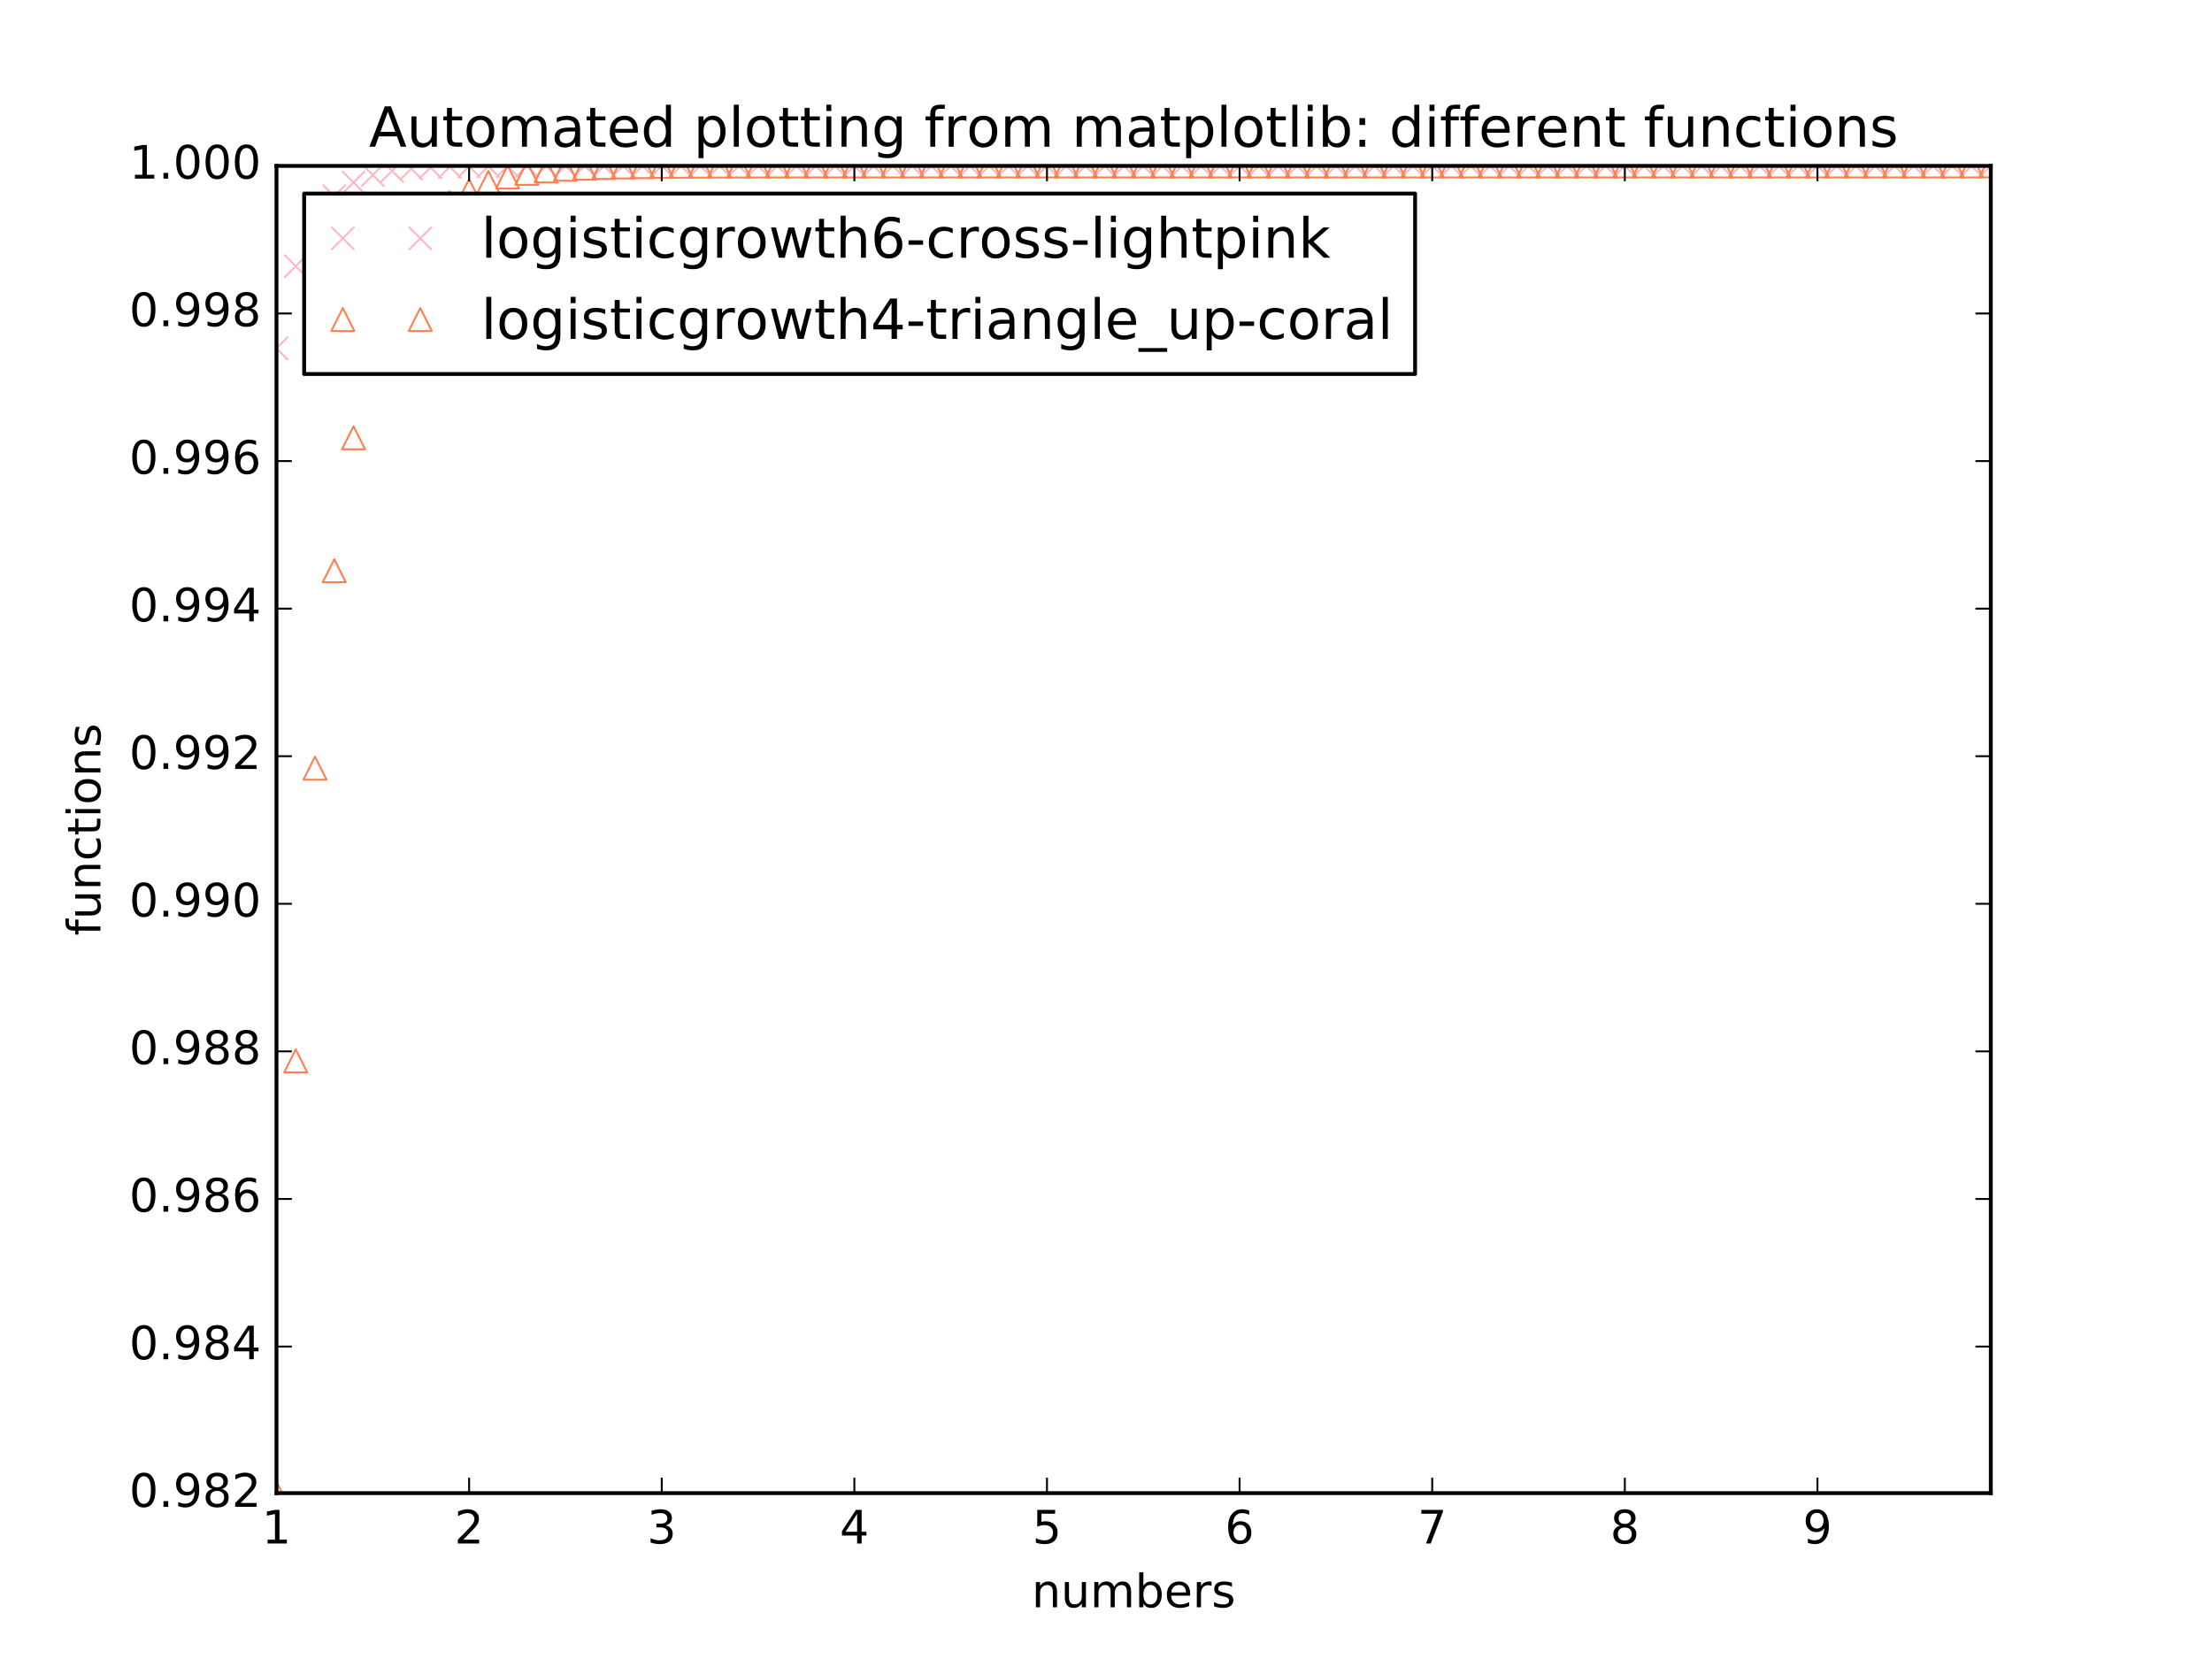 <?xml version="1.0" encoding="utf-8" standalone="no"?>
<!DOCTYPE svg PUBLIC "-//W3C//DTD SVG 1.1//EN"
  "http://www.w3.org/Graphics/SVG/1.1/DTD/svg11.dtd">
<!-- Created with matplotlib (http://matplotlib.org/) -->
<svg height="432pt" version="1.1" viewBox="0 0 576 432" width="576pt" xmlns="http://www.w3.org/2000/svg" xmlns:xlink="http://www.w3.org/1999/xlink">
 <defs>
  <style type="text/css">
*{stroke-linecap:butt;stroke-linejoin:round;stroke-miterlimit:100000;}
  </style>
 </defs>
 <g id="figure_1">
  <g id="patch_1">
   <path d="M 0 432 
L 576 432 
L 576 0 
L 0 0 
z
" style="fill:#ffffff;"/>
  </g>
  <g id="axes_1">
   <g id="patch_2">
    <path d="M 72 388.8 
L 518.4 388.8 
L 518.4 43.2 
L 72 43.2 
z
" style="fill:#ffffff;"/>
   </g>
   <g id="line2d_1">
    <defs>
     <path d="M -3 3 
L 3 -3 
M -3 -3 
L 3 3 
" id="m2d9441d5a0" style="stroke:#ffb6c1;stroke-width:0.5;"/>
    </defs>
    <g clip-path="url(#pa7c3e9e8e8)">
     <use style="fill:none;stroke:#ffb6c1;stroke-width:0.5;" x="72.0" xlink:href="#m2d9441d5a0" y="90.711"/>
     <use style="fill:none;stroke:#ffb6c1;stroke-width:0.5;" x="77.016" xlink:href="#m2d9441d5a0" y="69.304"/>
     <use style="fill:none;stroke:#ffb6c1;stroke-width:0.5;" x="82.031" xlink:href="#m2d9441d5a0" y="57.535"/>
     <use style="fill:none;stroke:#ffb6c1;stroke-width:0.5;" x="87.047" xlink:href="#m2d9441d5a0" y="51.07"/>
     <use style="fill:none;stroke:#ffb6c1;stroke-width:0.5;" x="92.063" xlink:href="#m2d9441d5a0" y="47.52"/>
     <use style="fill:none;stroke:#ffb6c1;stroke-width:0.5;" x="97.079" xlink:href="#m2d9441d5a0" y="45.571"/>
     <use style="fill:none;stroke:#ffb6c1;stroke-width:0.5;" x="102.094" xlink:href="#m2d9441d5a0" y="44.501"/>
     <use style="fill:none;stroke:#ffb6c1;stroke-width:0.5;" x="107.11" xlink:href="#m2d9441d5a0" y="43.914"/>
     <use style="fill:none;stroke:#ffb6c1;stroke-width:0.5;" x="112.126" xlink:href="#m2d9441d5a0" y="43.592"/>
     <use style="fill:none;stroke:#ffb6c1;stroke-width:0.5;" x="117.142" xlink:href="#m2d9441d5a0" y="43.415"/>
     <use style="fill:none;stroke:#ffb6c1;stroke-width:0.5;" x="122.157" xlink:href="#m2d9441d5a0" y="43.318"/>
     <use style="fill:none;stroke:#ffb6c1;stroke-width:0.5;" x="127.173" xlink:href="#m2d9441d5a0" y="43.265"/>
     <use style="fill:none;stroke:#ffb6c1;stroke-width:0.5;" x="132.189" xlink:href="#m2d9441d5a0" y="43.236"/>
     <use style="fill:none;stroke:#ffb6c1;stroke-width:0.5;" x="137.204" xlink:href="#m2d9441d5a0" y="43.22"/>
     <use style="fill:none;stroke:#ffb6c1;stroke-width:0.5;" x="142.22" xlink:href="#m2d9441d5a0" y="43.211"/>
     <use style="fill:none;stroke:#ffb6c1;stroke-width:0.5;" x="147.236" xlink:href="#m2d9441d5a0" y="43.206"/>
     <use style="fill:none;stroke:#ffb6c1;stroke-width:0.5;" x="152.252" xlink:href="#m2d9441d5a0" y="43.203"/>
     <use style="fill:none;stroke:#ffb6c1;stroke-width:0.5;" x="157.267" xlink:href="#m2d9441d5a0" y="43.202"/>
     <use style="fill:none;stroke:#ffb6c1;stroke-width:0.5;" x="162.283" xlink:href="#m2d9441d5a0" y="43.201"/>
     <use style="fill:none;stroke:#ffb6c1;stroke-width:0.5;" x="167.299" xlink:href="#m2d9441d5a0" y="43.201"/>
     <use style="fill:none;stroke:#ffb6c1;stroke-width:0.5;" x="172.315" xlink:href="#m2d9441d5a0" y="43.2"/>
     <use style="fill:none;stroke:#ffb6c1;stroke-width:0.5;" x="177.33" xlink:href="#m2d9441d5a0" y="43.2"/>
     <use style="fill:none;stroke:#ffb6c1;stroke-width:0.5;" x="182.346" xlink:href="#m2d9441d5a0" y="43.2"/>
     <use style="fill:none;stroke:#ffb6c1;stroke-width:0.5;" x="187.362" xlink:href="#m2d9441d5a0" y="43.2"/>
     <use style="fill:none;stroke:#ffb6c1;stroke-width:0.5;" x="192.378" xlink:href="#m2d9441d5a0" y="43.2"/>
     <use style="fill:none;stroke:#ffb6c1;stroke-width:0.5;" x="197.393" xlink:href="#m2d9441d5a0" y="43.2"/>
     <use style="fill:none;stroke:#ffb6c1;stroke-width:0.5;" x="202.409" xlink:href="#m2d9441d5a0" y="43.2"/>
     <use style="fill:none;stroke:#ffb6c1;stroke-width:0.5;" x="207.425" xlink:href="#m2d9441d5a0" y="43.2"/>
     <use style="fill:none;stroke:#ffb6c1;stroke-width:0.5;" x="212.44" xlink:href="#m2d9441d5a0" y="43.2"/>
     <use style="fill:none;stroke:#ffb6c1;stroke-width:0.5;" x="217.456" xlink:href="#m2d9441d5a0" y="43.2"/>
     <use style="fill:none;stroke:#ffb6c1;stroke-width:0.5;" x="222.472" xlink:href="#m2d9441d5a0" y="43.2"/>
     <use style="fill:none;stroke:#ffb6c1;stroke-width:0.5;" x="227.488" xlink:href="#m2d9441d5a0" y="43.2"/>
     <use style="fill:none;stroke:#ffb6c1;stroke-width:0.5;" x="232.503" xlink:href="#m2d9441d5a0" y="43.2"/>
     <use style="fill:none;stroke:#ffb6c1;stroke-width:0.5;" x="237.519" xlink:href="#m2d9441d5a0" y="43.2"/>
     <use style="fill:none;stroke:#ffb6c1;stroke-width:0.5;" x="242.535" xlink:href="#m2d9441d5a0" y="43.2"/>
     <use style="fill:none;stroke:#ffb6c1;stroke-width:0.5;" x="247.551" xlink:href="#m2d9441d5a0" y="43.2"/>
     <use style="fill:none;stroke:#ffb6c1;stroke-width:0.5;" x="252.566" xlink:href="#m2d9441d5a0" y="43.2"/>
     <use style="fill:none;stroke:#ffb6c1;stroke-width:0.5;" x="257.582" xlink:href="#m2d9441d5a0" y="43.2"/>
     <use style="fill:none;stroke:#ffb6c1;stroke-width:0.5;" x="262.598" xlink:href="#m2d9441d5a0" y="43.2"/>
     <use style="fill:none;stroke:#ffb6c1;stroke-width:0.5;" x="267.613" xlink:href="#m2d9441d5a0" y="43.2"/>
     <use style="fill:none;stroke:#ffb6c1;stroke-width:0.5;" x="272.629" xlink:href="#m2d9441d5a0" y="43.2"/>
     <use style="fill:none;stroke:#ffb6c1;stroke-width:0.5;" x="277.645" xlink:href="#m2d9441d5a0" y="43.2"/>
     <use style="fill:none;stroke:#ffb6c1;stroke-width:0.5;" x="282.661" xlink:href="#m2d9441d5a0" y="43.2"/>
     <use style="fill:none;stroke:#ffb6c1;stroke-width:0.5;" x="287.676" xlink:href="#m2d9441d5a0" y="43.2"/>
     <use style="fill:none;stroke:#ffb6c1;stroke-width:0.5;" x="292.692" xlink:href="#m2d9441d5a0" y="43.2"/>
     <use style="fill:none;stroke:#ffb6c1;stroke-width:0.5;" x="297.708" xlink:href="#m2d9441d5a0" y="43.2"/>
     <use style="fill:none;stroke:#ffb6c1;stroke-width:0.5;" x="302.724" xlink:href="#m2d9441d5a0" y="43.2"/>
     <use style="fill:none;stroke:#ffb6c1;stroke-width:0.5;" x="307.739" xlink:href="#m2d9441d5a0" y="43.2"/>
     <use style="fill:none;stroke:#ffb6c1;stroke-width:0.5;" x="312.755" xlink:href="#m2d9441d5a0" y="43.2"/>
     <use style="fill:none;stroke:#ffb6c1;stroke-width:0.5;" x="317.771" xlink:href="#m2d9441d5a0" y="43.2"/>
     <use style="fill:none;stroke:#ffb6c1;stroke-width:0.5;" x="322.787" xlink:href="#m2d9441d5a0" y="43.2"/>
     <use style="fill:none;stroke:#ffb6c1;stroke-width:0.5;" x="327.802" xlink:href="#m2d9441d5a0" y="43.2"/>
     <use style="fill:none;stroke:#ffb6c1;stroke-width:0.5;" x="332.818" xlink:href="#m2d9441d5a0" y="43.2"/>
     <use style="fill:none;stroke:#ffb6c1;stroke-width:0.5;" x="337.834" xlink:href="#m2d9441d5a0" y="43.2"/>
     <use style="fill:none;stroke:#ffb6c1;stroke-width:0.5;" x="342.849" xlink:href="#m2d9441d5a0" y="43.2"/>
     <use style="fill:none;stroke:#ffb6c1;stroke-width:0.5;" x="347.865" xlink:href="#m2d9441d5a0" y="43.2"/>
     <use style="fill:none;stroke:#ffb6c1;stroke-width:0.5;" x="352.881" xlink:href="#m2d9441d5a0" y="43.2"/>
     <use style="fill:none;stroke:#ffb6c1;stroke-width:0.5;" x="357.897" xlink:href="#m2d9441d5a0" y="43.2"/>
     <use style="fill:none;stroke:#ffb6c1;stroke-width:0.5;" x="362.912" xlink:href="#m2d9441d5a0" y="43.2"/>
     <use style="fill:none;stroke:#ffb6c1;stroke-width:0.5;" x="367.928" xlink:href="#m2d9441d5a0" y="43.2"/>
     <use style="fill:none;stroke:#ffb6c1;stroke-width:0.5;" x="372.944" xlink:href="#m2d9441d5a0" y="43.2"/>
     <use style="fill:none;stroke:#ffb6c1;stroke-width:0.5;" x="377.96" xlink:href="#m2d9441d5a0" y="43.2"/>
     <use style="fill:none;stroke:#ffb6c1;stroke-width:0.5;" x="382.975" xlink:href="#m2d9441d5a0" y="43.2"/>
     <use style="fill:none;stroke:#ffb6c1;stroke-width:0.5;" x="387.991" xlink:href="#m2d9441d5a0" y="43.2"/>
     <use style="fill:none;stroke:#ffb6c1;stroke-width:0.5;" x="393.007" xlink:href="#m2d9441d5a0" y="43.2"/>
     <use style="fill:none;stroke:#ffb6c1;stroke-width:0.5;" x="398.022" xlink:href="#m2d9441d5a0" y="43.2"/>
     <use style="fill:none;stroke:#ffb6c1;stroke-width:0.5;" x="403.038" xlink:href="#m2d9441d5a0" y="43.2"/>
     <use style="fill:none;stroke:#ffb6c1;stroke-width:0.5;" x="408.054" xlink:href="#m2d9441d5a0" y="43.2"/>
     <use style="fill:none;stroke:#ffb6c1;stroke-width:0.5;" x="413.07" xlink:href="#m2d9441d5a0" y="43.2"/>
     <use style="fill:none;stroke:#ffb6c1;stroke-width:0.5;" x="418.085" xlink:href="#m2d9441d5a0" y="43.2"/>
     <use style="fill:none;stroke:#ffb6c1;stroke-width:0.5;" x="423.101" xlink:href="#m2d9441d5a0" y="43.2"/>
     <use style="fill:none;stroke:#ffb6c1;stroke-width:0.5;" x="428.117" xlink:href="#m2d9441d5a0" y="43.2"/>
     <use style="fill:none;stroke:#ffb6c1;stroke-width:0.5;" x="433.133" xlink:href="#m2d9441d5a0" y="43.2"/>
     <use style="fill:none;stroke:#ffb6c1;stroke-width:0.5;" x="438.148" xlink:href="#m2d9441d5a0" y="43.2"/>
     <use style="fill:none;stroke:#ffb6c1;stroke-width:0.5;" x="443.164" xlink:href="#m2d9441d5a0" y="43.2"/>
     <use style="fill:none;stroke:#ffb6c1;stroke-width:0.5;" x="448.18" xlink:href="#m2d9441d5a0" y="43.2"/>
     <use style="fill:none;stroke:#ffb6c1;stroke-width:0.5;" x="453.196" xlink:href="#m2d9441d5a0" y="43.2"/>
     <use style="fill:none;stroke:#ffb6c1;stroke-width:0.5;" x="458.211" xlink:href="#m2d9441d5a0" y="43.2"/>
     <use style="fill:none;stroke:#ffb6c1;stroke-width:0.5;" x="463.227" xlink:href="#m2d9441d5a0" y="43.2"/>
     <use style="fill:none;stroke:#ffb6c1;stroke-width:0.5;" x="468.243" xlink:href="#m2d9441d5a0" y="43.2"/>
     <use style="fill:none;stroke:#ffb6c1;stroke-width:0.5;" x="473.258" xlink:href="#m2d9441d5a0" y="43.2"/>
     <use style="fill:none;stroke:#ffb6c1;stroke-width:0.5;" x="478.274" xlink:href="#m2d9441d5a0" y="43.2"/>
     <use style="fill:none;stroke:#ffb6c1;stroke-width:0.5;" x="483.29" xlink:href="#m2d9441d5a0" y="43.2"/>
     <use style="fill:none;stroke:#ffb6c1;stroke-width:0.5;" x="488.306" xlink:href="#m2d9441d5a0" y="43.2"/>
     <use style="fill:none;stroke:#ffb6c1;stroke-width:0.5;" x="493.321" xlink:href="#m2d9441d5a0" y="43.2"/>
     <use style="fill:none;stroke:#ffb6c1;stroke-width:0.5;" x="498.337" xlink:href="#m2d9441d5a0" y="43.2"/>
     <use style="fill:none;stroke:#ffb6c1;stroke-width:0.5;" x="503.353" xlink:href="#m2d9441d5a0" y="43.2"/>
     <use style="fill:none;stroke:#ffb6c1;stroke-width:0.5;" x="508.369" xlink:href="#m2d9441d5a0" y="43.2"/>
     <use style="fill:none;stroke:#ffb6c1;stroke-width:0.5;" x="513.384" xlink:href="#m2d9441d5a0" y="43.2"/>
     <use style="fill:none;stroke:#ffb6c1;stroke-width:0.5;" x="518.4" xlink:href="#m2d9441d5a0" y="43.2"/>
    </g>
   </g>
   <g id="line2d_2">
    <defs>
     <path d="M 0 -3 
L -3 3 
L 3 3 
z
" id="m11a0c206e9" style="stroke:#ff7f50;stroke-linejoin:miter;stroke-width:0.5;"/>
    </defs>
    <g clip-path="url(#pa7c3e9e8e8)">
     <use style="fill:none;stroke:#ff7f50;stroke-linejoin:miter;stroke-width:0.5;" x="72.0" xlink:href="#m11a0c206e9" y="388.8"/>
     <use style="fill:none;stroke:#ff7f50;stroke-linejoin:miter;stroke-width:0.5;" x="77.016" xlink:href="#m11a0c206e9" y="276.244"/>
     <use style="fill:none;stroke:#ff7f50;stroke-linejoin:miter;stroke-width:0.5;" x="82.031" xlink:href="#m11a0c206e9" y="200.042"/>
     <use style="fill:none;stroke:#ff7f50;stroke-linejoin:miter;stroke-width:0.5;" x="87.047" xlink:href="#m11a0c206e9" y="148.618"/>
     <use style="fill:none;stroke:#ff7f50;stroke-linejoin:miter;stroke-width:0.5;" x="92.063" xlink:href="#m11a0c206e9" y="113.992"/>
     <use style="fill:none;stroke:#ff7f50;stroke-linejoin:miter;stroke-width:0.5;" x="97.079" xlink:href="#m11a0c206e9" y="90.711"/>
     <use style="fill:none;stroke:#ff7f50;stroke-linejoin:miter;stroke-width:0.5;" x="102.094" xlink:href="#m11a0c206e9" y="75.073"/>
     <use style="fill:none;stroke:#ff7f50;stroke-linejoin:miter;stroke-width:0.5;" x="107.11" xlink:href="#m11a0c206e9" y="64.577"/>
     <use style="fill:none;stroke:#ff7f50;stroke-linejoin:miter;stroke-width:0.5;" x="112.126" xlink:href="#m11a0c206e9" y="57.535"/>
     <use style="fill:none;stroke:#ff7f50;stroke-linejoin:miter;stroke-width:0.5;" x="117.142" xlink:href="#m11a0c206e9" y="52.811"/>
     <use style="fill:none;stroke:#ff7f50;stroke-linejoin:miter;stroke-width:0.5;" x="122.157" xlink:href="#m11a0c206e9" y="49.644"/>
     <use style="fill:none;stroke:#ff7f50;stroke-linejoin:miter;stroke-width:0.5;" x="127.173" xlink:href="#m11a0c206e9" y="47.52"/>
     <use style="fill:none;stroke:#ff7f50;stroke-linejoin:miter;stroke-width:0.5;" x="132.189" xlink:href="#m11a0c206e9" y="46.096"/>
     <use style="fill:none;stroke:#ff7f50;stroke-linejoin:miter;stroke-width:0.5;" x="137.204" xlink:href="#m11a0c206e9" y="45.141"/>
     <use style="fill:none;stroke:#ff7f50;stroke-linejoin:miter;stroke-width:0.5;" x="142.22" xlink:href="#m11a0c206e9" y="44.501"/>
     <use style="fill:none;stroke:#ff7f50;stroke-linejoin:miter;stroke-width:0.5;" x="147.236" xlink:href="#m11a0c206e9" y="44.072"/>
     <use style="fill:none;stroke:#ff7f50;stroke-linejoin:miter;stroke-width:0.5;" x="152.252" xlink:href="#m11a0c206e9" y="43.785"/>
     <use style="fill:none;stroke:#ff7f50;stroke-linejoin:miter;stroke-width:0.5;" x="157.267" xlink:href="#m11a0c206e9" y="43.592"/>
     <use style="fill:none;stroke:#ff7f50;stroke-linejoin:miter;stroke-width:0.5;" x="162.283" xlink:href="#m11a0c206e9" y="43.463"/>
     <use style="fill:none;stroke:#ff7f50;stroke-linejoin:miter;stroke-width:0.5;" x="167.299" xlink:href="#m11a0c206e9" y="43.376"/>
     <use style="fill:none;stroke:#ff7f50;stroke-linejoin:miter;stroke-width:0.5;" x="172.315" xlink:href="#m11a0c206e9" y="43.318"/>
     <use style="fill:none;stroke:#ff7f50;stroke-linejoin:miter;stroke-width:0.5;" x="177.33" xlink:href="#m11a0c206e9" y="43.279"/>
     <use style="fill:none;stroke:#ff7f50;stroke-linejoin:miter;stroke-width:0.5;" x="182.346" xlink:href="#m11a0c206e9" y="43.253"/>
     <use style="fill:none;stroke:#ff7f50;stroke-linejoin:miter;stroke-width:0.5;" x="187.362" xlink:href="#m11a0c206e9" y="43.236"/>
     <use style="fill:none;stroke:#ff7f50;stroke-linejoin:miter;stroke-width:0.5;" x="192.378" xlink:href="#m11a0c206e9" y="43.224"/>
     <use style="fill:none;stroke:#ff7f50;stroke-linejoin:miter;stroke-width:0.5;" x="197.393" xlink:href="#m11a0c206e9" y="43.216"/>
     <use style="fill:none;stroke:#ff7f50;stroke-linejoin:miter;stroke-width:0.5;" x="202.409" xlink:href="#m11a0c206e9" y="43.211"/>
     <use style="fill:none;stroke:#ff7f50;stroke-linejoin:miter;stroke-width:0.5;" x="207.425" xlink:href="#m11a0c206e9" y="43.207"/>
     <use style="fill:none;stroke:#ff7f50;stroke-linejoin:miter;stroke-width:0.5;" x="212.44" xlink:href="#m11a0c206e9" y="43.205"/>
     <use style="fill:none;stroke:#ff7f50;stroke-linejoin:miter;stroke-width:0.5;" x="217.456" xlink:href="#m11a0c206e9" y="43.203"/>
     <use style="fill:none;stroke:#ff7f50;stroke-linejoin:miter;stroke-width:0.5;" x="222.472" xlink:href="#m11a0c206e9" y="43.202"/>
     <use style="fill:none;stroke:#ff7f50;stroke-linejoin:miter;stroke-width:0.5;" x="227.488" xlink:href="#m11a0c206e9" y="43.201"/>
     <use style="fill:none;stroke:#ff7f50;stroke-linejoin:miter;stroke-width:0.5;" x="232.503" xlink:href="#m11a0c206e9" y="43.201"/>
     <use style="fill:none;stroke:#ff7f50;stroke-linejoin:miter;stroke-width:0.5;" x="237.519" xlink:href="#m11a0c206e9" y="43.201"/>
     <use style="fill:none;stroke:#ff7f50;stroke-linejoin:miter;stroke-width:0.5;" x="242.535" xlink:href="#m11a0c206e9" y="43.2"/>
     <use style="fill:none;stroke:#ff7f50;stroke-linejoin:miter;stroke-width:0.5;" x="247.551" xlink:href="#m11a0c206e9" y="43.2"/>
     <use style="fill:none;stroke:#ff7f50;stroke-linejoin:miter;stroke-width:0.5;" x="252.566" xlink:href="#m11a0c206e9" y="43.2"/>
     <use style="fill:none;stroke:#ff7f50;stroke-linejoin:miter;stroke-width:0.5;" x="257.582" xlink:href="#m11a0c206e9" y="43.2"/>
     <use style="fill:none;stroke:#ff7f50;stroke-linejoin:miter;stroke-width:0.5;" x="262.598" xlink:href="#m11a0c206e9" y="43.2"/>
     <use style="fill:none;stroke:#ff7f50;stroke-linejoin:miter;stroke-width:0.5;" x="267.613" xlink:href="#m11a0c206e9" y="43.2"/>
     <use style="fill:none;stroke:#ff7f50;stroke-linejoin:miter;stroke-width:0.5;" x="272.629" xlink:href="#m11a0c206e9" y="43.2"/>
     <use style="fill:none;stroke:#ff7f50;stroke-linejoin:miter;stroke-width:0.5;" x="277.645" xlink:href="#m11a0c206e9" y="43.2"/>
     <use style="fill:none;stroke:#ff7f50;stroke-linejoin:miter;stroke-width:0.5;" x="282.661" xlink:href="#m11a0c206e9" y="43.2"/>
     <use style="fill:none;stroke:#ff7f50;stroke-linejoin:miter;stroke-width:0.5;" x="287.676" xlink:href="#m11a0c206e9" y="43.2"/>
     <use style="fill:none;stroke:#ff7f50;stroke-linejoin:miter;stroke-width:0.5;" x="292.692" xlink:href="#m11a0c206e9" y="43.2"/>
     <use style="fill:none;stroke:#ff7f50;stroke-linejoin:miter;stroke-width:0.5;" x="297.708" xlink:href="#m11a0c206e9" y="43.2"/>
     <use style="fill:none;stroke:#ff7f50;stroke-linejoin:miter;stroke-width:0.5;" x="302.724" xlink:href="#m11a0c206e9" y="43.2"/>
     <use style="fill:none;stroke:#ff7f50;stroke-linejoin:miter;stroke-width:0.5;" x="307.739" xlink:href="#m11a0c206e9" y="43.2"/>
     <use style="fill:none;stroke:#ff7f50;stroke-linejoin:miter;stroke-width:0.5;" x="312.755" xlink:href="#m11a0c206e9" y="43.2"/>
     <use style="fill:none;stroke:#ff7f50;stroke-linejoin:miter;stroke-width:0.5;" x="317.771" xlink:href="#m11a0c206e9" y="43.2"/>
     <use style="fill:none;stroke:#ff7f50;stroke-linejoin:miter;stroke-width:0.5;" x="322.787" xlink:href="#m11a0c206e9" y="43.2"/>
     <use style="fill:none;stroke:#ff7f50;stroke-linejoin:miter;stroke-width:0.5;" x="327.802" xlink:href="#m11a0c206e9" y="43.2"/>
     <use style="fill:none;stroke:#ff7f50;stroke-linejoin:miter;stroke-width:0.5;" x="332.818" xlink:href="#m11a0c206e9" y="43.2"/>
     <use style="fill:none;stroke:#ff7f50;stroke-linejoin:miter;stroke-width:0.5;" x="337.834" xlink:href="#m11a0c206e9" y="43.2"/>
     <use style="fill:none;stroke:#ff7f50;stroke-linejoin:miter;stroke-width:0.5;" x="342.849" xlink:href="#m11a0c206e9" y="43.2"/>
     <use style="fill:none;stroke:#ff7f50;stroke-linejoin:miter;stroke-width:0.5;" x="347.865" xlink:href="#m11a0c206e9" y="43.2"/>
     <use style="fill:none;stroke:#ff7f50;stroke-linejoin:miter;stroke-width:0.5;" x="352.881" xlink:href="#m11a0c206e9" y="43.2"/>
     <use style="fill:none;stroke:#ff7f50;stroke-linejoin:miter;stroke-width:0.5;" x="357.897" xlink:href="#m11a0c206e9" y="43.2"/>
     <use style="fill:none;stroke:#ff7f50;stroke-linejoin:miter;stroke-width:0.5;" x="362.912" xlink:href="#m11a0c206e9" y="43.2"/>
     <use style="fill:none;stroke:#ff7f50;stroke-linejoin:miter;stroke-width:0.5;" x="367.928" xlink:href="#m11a0c206e9" y="43.2"/>
     <use style="fill:none;stroke:#ff7f50;stroke-linejoin:miter;stroke-width:0.5;" x="372.944" xlink:href="#m11a0c206e9" y="43.2"/>
     <use style="fill:none;stroke:#ff7f50;stroke-linejoin:miter;stroke-width:0.5;" x="377.96" xlink:href="#m11a0c206e9" y="43.2"/>
     <use style="fill:none;stroke:#ff7f50;stroke-linejoin:miter;stroke-width:0.5;" x="382.975" xlink:href="#m11a0c206e9" y="43.2"/>
     <use style="fill:none;stroke:#ff7f50;stroke-linejoin:miter;stroke-width:0.5;" x="387.991" xlink:href="#m11a0c206e9" y="43.2"/>
     <use style="fill:none;stroke:#ff7f50;stroke-linejoin:miter;stroke-width:0.5;" x="393.007" xlink:href="#m11a0c206e9" y="43.2"/>
     <use style="fill:none;stroke:#ff7f50;stroke-linejoin:miter;stroke-width:0.5;" x="398.022" xlink:href="#m11a0c206e9" y="43.2"/>
     <use style="fill:none;stroke:#ff7f50;stroke-linejoin:miter;stroke-width:0.5;" x="403.038" xlink:href="#m11a0c206e9" y="43.2"/>
     <use style="fill:none;stroke:#ff7f50;stroke-linejoin:miter;stroke-width:0.5;" x="408.054" xlink:href="#m11a0c206e9" y="43.2"/>
     <use style="fill:none;stroke:#ff7f50;stroke-linejoin:miter;stroke-width:0.5;" x="413.07" xlink:href="#m11a0c206e9" y="43.2"/>
     <use style="fill:none;stroke:#ff7f50;stroke-linejoin:miter;stroke-width:0.5;" x="418.085" xlink:href="#m11a0c206e9" y="43.2"/>
     <use style="fill:none;stroke:#ff7f50;stroke-linejoin:miter;stroke-width:0.5;" x="423.101" xlink:href="#m11a0c206e9" y="43.2"/>
     <use style="fill:none;stroke:#ff7f50;stroke-linejoin:miter;stroke-width:0.5;" x="428.117" xlink:href="#m11a0c206e9" y="43.2"/>
     <use style="fill:none;stroke:#ff7f50;stroke-linejoin:miter;stroke-width:0.5;" x="433.133" xlink:href="#m11a0c206e9" y="43.2"/>
     <use style="fill:none;stroke:#ff7f50;stroke-linejoin:miter;stroke-width:0.5;" x="438.148" xlink:href="#m11a0c206e9" y="43.2"/>
     <use style="fill:none;stroke:#ff7f50;stroke-linejoin:miter;stroke-width:0.5;" x="443.164" xlink:href="#m11a0c206e9" y="43.2"/>
     <use style="fill:none;stroke:#ff7f50;stroke-linejoin:miter;stroke-width:0.5;" x="448.18" xlink:href="#m11a0c206e9" y="43.2"/>
     <use style="fill:none;stroke:#ff7f50;stroke-linejoin:miter;stroke-width:0.5;" x="453.196" xlink:href="#m11a0c206e9" y="43.2"/>
     <use style="fill:none;stroke:#ff7f50;stroke-linejoin:miter;stroke-width:0.5;" x="458.211" xlink:href="#m11a0c206e9" y="43.2"/>
     <use style="fill:none;stroke:#ff7f50;stroke-linejoin:miter;stroke-width:0.5;" x="463.227" xlink:href="#m11a0c206e9" y="43.2"/>
     <use style="fill:none;stroke:#ff7f50;stroke-linejoin:miter;stroke-width:0.5;" x="468.243" xlink:href="#m11a0c206e9" y="43.2"/>
     <use style="fill:none;stroke:#ff7f50;stroke-linejoin:miter;stroke-width:0.5;" x="473.258" xlink:href="#m11a0c206e9" y="43.2"/>
     <use style="fill:none;stroke:#ff7f50;stroke-linejoin:miter;stroke-width:0.5;" x="478.274" xlink:href="#m11a0c206e9" y="43.2"/>
     <use style="fill:none;stroke:#ff7f50;stroke-linejoin:miter;stroke-width:0.5;" x="483.29" xlink:href="#m11a0c206e9" y="43.2"/>
     <use style="fill:none;stroke:#ff7f50;stroke-linejoin:miter;stroke-width:0.5;" x="488.306" xlink:href="#m11a0c206e9" y="43.2"/>
     <use style="fill:none;stroke:#ff7f50;stroke-linejoin:miter;stroke-width:0.5;" x="493.321" xlink:href="#m11a0c206e9" y="43.2"/>
     <use style="fill:none;stroke:#ff7f50;stroke-linejoin:miter;stroke-width:0.5;" x="498.337" xlink:href="#m11a0c206e9" y="43.2"/>
     <use style="fill:none;stroke:#ff7f50;stroke-linejoin:miter;stroke-width:0.5;" x="503.353" xlink:href="#m11a0c206e9" y="43.2"/>
     <use style="fill:none;stroke:#ff7f50;stroke-linejoin:miter;stroke-width:0.5;" x="508.369" xlink:href="#m11a0c206e9" y="43.2"/>
     <use style="fill:none;stroke:#ff7f50;stroke-linejoin:miter;stroke-width:0.5;" x="513.384" xlink:href="#m11a0c206e9" y="43.2"/>
     <use style="fill:none;stroke:#ff7f50;stroke-linejoin:miter;stroke-width:0.5;" x="518.4" xlink:href="#m11a0c206e9" y="43.2"/>
    </g>
   </g>
   <g id="patch_3">
    <path d="M 72 43.2 
L 518.4 43.2 
" style="fill:none;stroke:#000000;stroke-linecap:square;stroke-linejoin:miter;"/>
   </g>
   <g id="patch_4">
    <path d="M 518.4 388.8 
L 518.4 43.2 
" style="fill:none;stroke:#000000;stroke-linecap:square;stroke-linejoin:miter;"/>
   </g>
   <g id="patch_5">
    <path d="M 72 388.8 
L 518.4 388.8 
" style="fill:none;stroke:#000000;stroke-linecap:square;stroke-linejoin:miter;"/>
   </g>
   <g id="patch_6">
    <path d="M 72 388.8 
L 72 43.2 
" style="fill:none;stroke:#000000;stroke-linecap:square;stroke-linejoin:miter;"/>
   </g>
   <g id="matplotlib.axis_1">
    <g id="xtick_1">
     <g id="line2d_3">
      <defs>
       <path d="M 0 0 
L 0 -4 
" id="mc988feed9d" style="stroke:#000000;stroke-width:0.5;"/>
      </defs>
      <g>
       <use style="stroke:#000000;stroke-width:0.5;" x="72.0" xlink:href="#mc988feed9d" y="388.8"/>
      </g>
     </g>
     <g id="line2d_4">
      <defs>
       <path d="M 0 0 
L 0 4 
" id="m49e8f1bef6" style="stroke:#000000;stroke-width:0.5;"/>
      </defs>
      <g>
       <use style="stroke:#000000;stroke-width:0.5;" x="72.0" xlink:href="#m49e8f1bef6" y="43.2"/>
      </g>
     </g>
     <g id="text_1">
      <!-- 1 -->
      <defs>
       <path d="M 12.406 8.297 
L 28.516 8.297 
L 28.516 63.922 
L 10.984 60.406 
L 10.984 69.391 
L 28.422 72.906 
L 38.281 72.906 
L 38.281 8.297 
L 54.391 8.297 
L 54.391 0 
L 12.406 0 
z
" id="BitstreamVeraSans-Roman-31"/>
      </defs>
      <g transform="translate(68.183 401.918)scale(0.12 -0.12)">
       <use xlink:href="#BitstreamVeraSans-Roman-31"/>
      </g>
     </g>
    </g>
    <g id="xtick_2">
     <g id="line2d_5">
      <g>
       <use style="stroke:#000000;stroke-width:0.5;" x="122.157" xlink:href="#mc988feed9d" y="388.8"/>
      </g>
     </g>
     <g id="line2d_6">
      <g>
       <use style="stroke:#000000;stroke-width:0.5;" x="122.157" xlink:href="#m49e8f1bef6" y="43.2"/>
      </g>
     </g>
     <g id="text_2">
      <!-- 2 -->
      <defs>
       <path d="M 19.188 8.297 
L 53.609 8.297 
L 53.609 0 
L 7.328 0 
L 7.328 8.297 
Q 12.938 14.109 22.625 23.891 
Q 32.328 33.688 34.812 36.531 
Q 39.547 41.844 41.422 45.531 
Q 43.312 49.219 43.312 52.781 
Q 43.312 58.594 39.234 62.25 
Q 35.156 65.922 28.609 65.922 
Q 23.969 65.922 18.812 64.312 
Q 13.672 62.703 7.812 59.422 
L 7.812 69.391 
Q 13.766 71.781 18.938 73 
Q 24.125 74.219 28.422 74.219 
Q 39.75 74.219 46.484 68.547 
Q 53.219 62.891 53.219 53.422 
Q 53.219 48.922 51.531 44.891 
Q 49.859 40.875 45.406 35.406 
Q 44.188 33.984 37.641 27.219 
Q 31.109 20.453 19.188 8.297 
" id="BitstreamVeraSans-Roman-32"/>
      </defs>
      <g transform="translate(118.34 401.918)scale(0.12 -0.12)">
       <use xlink:href="#BitstreamVeraSans-Roman-32"/>
      </g>
     </g>
    </g>
    <g id="xtick_3">
     <g id="line2d_7">
      <g>
       <use style="stroke:#000000;stroke-width:0.5;" x="172.315" xlink:href="#mc988feed9d" y="388.8"/>
      </g>
     </g>
     <g id="line2d_8">
      <g>
       <use style="stroke:#000000;stroke-width:0.5;" x="172.315" xlink:href="#m49e8f1bef6" y="43.2"/>
      </g>
     </g>
     <g id="text_3">
      <!-- 3 -->
      <defs>
       <path d="M 40.578 39.312 
Q 47.656 37.797 51.625 33 
Q 55.609 28.219 55.609 21.188 
Q 55.609 10.406 48.188 4.484 
Q 40.766 -1.422 27.094 -1.422 
Q 22.516 -1.422 17.656 -0.516 
Q 12.797 0.391 7.625 2.203 
L 7.625 11.719 
Q 11.719 9.328 16.594 8.109 
Q 21.484 6.891 26.812 6.891 
Q 36.078 6.891 40.938 10.547 
Q 45.797 14.203 45.797 21.188 
Q 45.797 27.641 41.281 31.266 
Q 36.766 34.906 28.719 34.906 
L 20.219 34.906 
L 20.219 43.016 
L 29.109 43.016 
Q 36.375 43.016 40.234 45.922 
Q 44.094 48.828 44.094 54.297 
Q 44.094 59.906 40.109 62.906 
Q 36.141 65.922 28.719 65.922 
Q 24.656 65.922 20.016 65.031 
Q 15.375 64.156 9.812 62.312 
L 9.812 71.094 
Q 15.438 72.656 20.344 73.438 
Q 25.25 74.219 29.594 74.219 
Q 40.828 74.219 47.359 69.109 
Q 53.906 64.016 53.906 55.328 
Q 53.906 49.266 50.438 45.094 
Q 46.969 40.922 40.578 39.312 
" id="BitstreamVeraSans-Roman-33"/>
      </defs>
      <g transform="translate(168.497 401.918)scale(0.12 -0.12)">
       <use xlink:href="#BitstreamVeraSans-Roman-33"/>
      </g>
     </g>
    </g>
    <g id="xtick_4">
     <g id="line2d_9">
      <g>
       <use style="stroke:#000000;stroke-width:0.5;" x="222.472" xlink:href="#mc988feed9d" y="388.8"/>
      </g>
     </g>
     <g id="line2d_10">
      <g>
       <use style="stroke:#000000;stroke-width:0.5;" x="222.472" xlink:href="#m49e8f1bef6" y="43.2"/>
      </g>
     </g>
     <g id="text_4">
      <!-- 4 -->
      <defs>
       <path d="M 37.797 64.312 
L 12.891 25.391 
L 37.797 25.391 
z
M 35.203 72.906 
L 47.609 72.906 
L 47.609 25.391 
L 58.016 25.391 
L 58.016 17.188 
L 47.609 17.188 
L 47.609 0 
L 37.797 0 
L 37.797 17.188 
L 4.891 17.188 
L 4.891 26.703 
z
" id="BitstreamVeraSans-Roman-34"/>
      </defs>
      <g transform="translate(218.654 401.918)scale(0.12 -0.12)">
       <use xlink:href="#BitstreamVeraSans-Roman-34"/>
      </g>
     </g>
    </g>
    <g id="xtick_5">
     <g id="line2d_11">
      <g>
       <use style="stroke:#000000;stroke-width:0.5;" x="272.629" xlink:href="#mc988feed9d" y="388.8"/>
      </g>
     </g>
     <g id="line2d_12">
      <g>
       <use style="stroke:#000000;stroke-width:0.5;" x="272.629" xlink:href="#m49e8f1bef6" y="43.2"/>
      </g>
     </g>
     <g id="text_5">
      <!-- 5 -->
      <defs>
       <path d="M 10.797 72.906 
L 49.516 72.906 
L 49.516 64.594 
L 19.828 64.594 
L 19.828 46.734 
Q 21.969 47.469 24.109 47.828 
Q 26.266 48.188 28.422 48.188 
Q 40.625 48.188 47.75 41.5 
Q 54.891 34.812 54.891 23.391 
Q 54.891 11.625 47.562 5.094 
Q 40.234 -1.422 26.906 -1.422 
Q 22.312 -1.422 17.547 -0.641 
Q 12.797 0.141 7.719 1.703 
L 7.719 11.625 
Q 12.109 9.234 16.797 8.062 
Q 21.484 6.891 26.703 6.891 
Q 35.156 6.891 40.078 11.328 
Q 45.016 15.766 45.016 23.391 
Q 45.016 31 40.078 35.438 
Q 35.156 39.891 26.703 39.891 
Q 22.75 39.891 18.812 39.016 
Q 14.891 38.141 10.797 36.281 
z
" id="BitstreamVeraSans-Roman-35"/>
      </defs>
      <g transform="translate(268.812 401.918)scale(0.12 -0.12)">
       <use xlink:href="#BitstreamVeraSans-Roman-35"/>
      </g>
     </g>
    </g>
    <g id="xtick_6">
     <g id="line2d_13">
      <g>
       <use style="stroke:#000000;stroke-width:0.5;" x="322.787" xlink:href="#mc988feed9d" y="388.8"/>
      </g>
     </g>
     <g id="line2d_14">
      <g>
       <use style="stroke:#000000;stroke-width:0.5;" x="322.787" xlink:href="#m49e8f1bef6" y="43.2"/>
      </g>
     </g>
     <g id="text_6">
      <!-- 6 -->
      <defs>
       <path d="M 33.016 40.375 
Q 26.375 40.375 22.484 35.828 
Q 18.609 31.297 18.609 23.391 
Q 18.609 15.531 22.484 10.953 
Q 26.375 6.391 33.016 6.391 
Q 39.656 6.391 43.531 10.953 
Q 47.406 15.531 47.406 23.391 
Q 47.406 31.297 43.531 35.828 
Q 39.656 40.375 33.016 40.375 
M 52.594 71.297 
L 52.594 62.312 
Q 48.875 64.062 45.094 64.984 
Q 41.312 65.922 37.594 65.922 
Q 27.828 65.922 22.672 59.328 
Q 17.531 52.734 16.797 39.406 
Q 19.672 43.656 24.016 45.922 
Q 28.375 48.188 33.594 48.188 
Q 44.578 48.188 50.953 41.516 
Q 57.328 34.859 57.328 23.391 
Q 57.328 12.156 50.688 5.359 
Q 44.047 -1.422 33.016 -1.422 
Q 20.359 -1.422 13.672 8.266 
Q 6.984 17.969 6.984 36.375 
Q 6.984 53.656 15.188 63.938 
Q 23.391 74.219 37.203 74.219 
Q 40.922 74.219 44.703 73.484 
Q 48.484 72.75 52.594 71.297 
" id="BitstreamVeraSans-Roman-36"/>
      </defs>
      <g transform="translate(318.969 401.918)scale(0.12 -0.12)">
       <use xlink:href="#BitstreamVeraSans-Roman-36"/>
      </g>
     </g>
    </g>
    <g id="xtick_7">
     <g id="line2d_15">
      <g>
       <use style="stroke:#000000;stroke-width:0.5;" x="372.944" xlink:href="#mc988feed9d" y="388.8"/>
      </g>
     </g>
     <g id="line2d_16">
      <g>
       <use style="stroke:#000000;stroke-width:0.5;" x="372.944" xlink:href="#m49e8f1bef6" y="43.2"/>
      </g>
     </g>
     <g id="text_7">
      <!-- 7 -->
      <defs>
       <path d="M 8.203 72.906 
L 55.078 72.906 
L 55.078 68.703 
L 28.609 0 
L 18.312 0 
L 43.219 64.594 
L 8.203 64.594 
z
" id="BitstreamVeraSans-Roman-37"/>
      </defs>
      <g transform="translate(369.126 401.918)scale(0.12 -0.12)">
       <use xlink:href="#BitstreamVeraSans-Roman-37"/>
      </g>
     </g>
    </g>
    <g id="xtick_8">
     <g id="line2d_17">
      <g>
       <use style="stroke:#000000;stroke-width:0.5;" x="423.101" xlink:href="#mc988feed9d" y="388.8"/>
      </g>
     </g>
     <g id="line2d_18">
      <g>
       <use style="stroke:#000000;stroke-width:0.5;" x="423.101" xlink:href="#m49e8f1bef6" y="43.2"/>
      </g>
     </g>
     <g id="text_8">
      <!-- 8 -->
      <defs>
       <path d="M 31.781 34.625 
Q 24.75 34.625 20.719 30.859 
Q 16.703 27.094 16.703 20.516 
Q 16.703 13.922 20.719 10.156 
Q 24.75 6.391 31.781 6.391 
Q 38.812 6.391 42.859 10.172 
Q 46.922 13.969 46.922 20.516 
Q 46.922 27.094 42.891 30.859 
Q 38.875 34.625 31.781 34.625 
M 21.922 38.812 
Q 15.578 40.375 12.031 44.719 
Q 8.5 49.078 8.5 55.328 
Q 8.5 64.062 14.719 69.141 
Q 20.953 74.219 31.781 74.219 
Q 42.672 74.219 48.875 69.141 
Q 55.078 64.062 55.078 55.328 
Q 55.078 49.078 51.531 44.719 
Q 48 40.375 41.703 38.812 
Q 48.828 37.156 52.797 32.312 
Q 56.781 27.484 56.781 20.516 
Q 56.781 9.906 50.312 4.234 
Q 43.844 -1.422 31.781 -1.422 
Q 19.734 -1.422 13.25 4.234 
Q 6.781 9.906 6.781 20.516 
Q 6.781 27.484 10.781 32.312 
Q 14.797 37.156 21.922 38.812 
M 18.312 54.391 
Q 18.312 48.734 21.844 45.562 
Q 25.391 42.391 31.781 42.391 
Q 38.141 42.391 41.719 45.562 
Q 45.312 48.734 45.312 54.391 
Q 45.312 60.062 41.719 63.234 
Q 38.141 66.406 31.781 66.406 
Q 25.391 66.406 21.844 63.234 
Q 18.312 60.062 18.312 54.391 
" id="BitstreamVeraSans-Roman-38"/>
      </defs>
      <g transform="translate(419.284 401.918)scale(0.12 -0.12)">
       <use xlink:href="#BitstreamVeraSans-Roman-38"/>
      </g>
     </g>
    </g>
    <g id="xtick_9">
     <g id="line2d_19">
      <g>
       <use style="stroke:#000000;stroke-width:0.5;" x="473.258" xlink:href="#mc988feed9d" y="388.8"/>
      </g>
     </g>
     <g id="line2d_20">
      <g>
       <use style="stroke:#000000;stroke-width:0.5;" x="473.258" xlink:href="#m49e8f1bef6" y="43.2"/>
      </g>
     </g>
     <g id="text_9">
      <!-- 9 -->
      <defs>
       <path d="M 10.984 1.516 
L 10.984 10.5 
Q 14.703 8.734 18.5 7.812 
Q 22.312 6.891 25.984 6.891 
Q 35.75 6.891 40.891 13.453 
Q 46.047 20.016 46.781 33.406 
Q 43.953 29.203 39.594 26.953 
Q 35.25 24.703 29.984 24.703 
Q 19.047 24.703 12.672 31.312 
Q 6.297 37.938 6.297 49.422 
Q 6.297 60.641 12.938 67.422 
Q 19.578 74.219 30.609 74.219 
Q 43.266 74.219 49.922 64.516 
Q 56.594 54.828 56.594 36.375 
Q 56.594 19.141 48.406 8.859 
Q 40.234 -1.422 26.422 -1.422 
Q 22.703 -1.422 18.891 -0.688 
Q 15.094 0.047 10.984 1.516 
M 30.609 32.422 
Q 37.25 32.422 41.125 36.953 
Q 45.016 41.5 45.016 49.422 
Q 45.016 57.281 41.125 61.844 
Q 37.25 66.406 30.609 66.406 
Q 23.969 66.406 20.094 61.844 
Q 16.219 57.281 16.219 49.422 
Q 16.219 41.5 20.094 36.953 
Q 23.969 32.422 30.609 32.422 
" id="BitstreamVeraSans-Roman-39"/>
      </defs>
      <g transform="translate(469.441 401.918)scale(0.12 -0.12)">
       <use xlink:href="#BitstreamVeraSans-Roman-39"/>
      </g>
     </g>
    </g>
    <g id="text_10">
     <!-- numbers -->
     <defs>
      <path d="M 54.891 33.016 
L 54.891 0 
L 45.906 0 
L 45.906 32.719 
Q 45.906 40.484 42.875 44.328 
Q 39.844 48.188 33.797 48.188 
Q 26.516 48.188 22.312 43.547 
Q 18.109 38.922 18.109 30.906 
L 18.109 0 
L 9.078 0 
L 9.078 54.688 
L 18.109 54.688 
L 18.109 46.188 
Q 21.344 51.125 25.703 53.562 
Q 30.078 56 35.797 56 
Q 45.219 56 50.047 50.172 
Q 54.891 44.344 54.891 33.016 
" id="BitstreamVeraSans-Roman-6e"/>
      <path d="M 52 44.188 
Q 55.375 50.25 60.062 53.125 
Q 64.75 56 71.094 56 
Q 79.641 56 84.281 50.016 
Q 88.922 44.047 88.922 33.016 
L 88.922 0 
L 79.891 0 
L 79.891 32.719 
Q 79.891 40.578 77.094 44.375 
Q 74.312 48.188 68.609 48.188 
Q 61.625 48.188 57.562 43.547 
Q 53.516 38.922 53.516 30.906 
L 53.516 0 
L 44.484 0 
L 44.484 32.719 
Q 44.484 40.625 41.703 44.406 
Q 38.922 48.188 33.109 48.188 
Q 26.219 48.188 22.156 43.531 
Q 18.109 38.875 18.109 30.906 
L 18.109 0 
L 9.078 0 
L 9.078 54.688 
L 18.109 54.688 
L 18.109 46.188 
Q 21.188 51.219 25.484 53.609 
Q 29.781 56 35.688 56 
Q 41.656 56 45.828 52.969 
Q 50 49.953 52 44.188 
" id="BitstreamVeraSans-Roman-6d"/>
      <path d="M 56.203 29.594 
L 56.203 25.203 
L 14.891 25.203 
Q 15.484 15.922 20.484 11.062 
Q 25.484 6.203 34.422 6.203 
Q 39.594 6.203 44.453 7.469 
Q 49.312 8.734 54.109 11.281 
L 54.109 2.781 
Q 49.266 0.734 44.188 -0.344 
Q 39.109 -1.422 33.891 -1.422 
Q 20.797 -1.422 13.156 6.188 
Q 5.516 13.812 5.516 26.812 
Q 5.516 40.234 12.766 48.109 
Q 20.016 56 32.328 56 
Q 43.359 56 49.781 48.891 
Q 56.203 41.797 56.203 29.594 
M 47.219 32.234 
Q 47.125 39.594 43.094 43.984 
Q 39.062 48.391 32.422 48.391 
Q 24.906 48.391 20.391 44.141 
Q 15.875 39.891 15.188 32.172 
z
" id="BitstreamVeraSans-Roman-65"/>
      <path d="M 8.5 21.578 
L 8.5 54.688 
L 17.484 54.688 
L 17.484 21.922 
Q 17.484 14.156 20.5 10.266 
Q 23.531 6.391 29.594 6.391 
Q 36.859 6.391 41.078 11.031 
Q 45.312 15.672 45.312 23.688 
L 45.312 54.688 
L 54.297 54.688 
L 54.297 0 
L 45.312 0 
L 45.312 8.406 
Q 42.047 3.422 37.719 1 
Q 33.406 -1.422 27.688 -1.422 
Q 18.266 -1.422 13.375 4.438 
Q 8.5 10.297 8.5 21.578 
" id="BitstreamVeraSans-Roman-75"/>
      <path d="M 41.109 46.297 
Q 39.594 47.172 37.812 47.578 
Q 36.031 48 33.891 48 
Q 26.266 48 22.188 43.047 
Q 18.109 38.094 18.109 28.812 
L 18.109 0 
L 9.078 0 
L 9.078 54.688 
L 18.109 54.688 
L 18.109 46.188 
Q 20.953 51.172 25.484 53.578 
Q 30.031 56 36.531 56 
Q 37.453 56 38.578 55.875 
Q 39.703 55.766 41.062 55.516 
z
" id="BitstreamVeraSans-Roman-72"/>
      <path d="M 44.281 53.078 
L 44.281 44.578 
Q 40.484 46.531 36.375 47.5 
Q 32.281 48.484 27.875 48.484 
Q 21.188 48.484 17.844 46.438 
Q 14.5 44.391 14.5 40.281 
Q 14.5 37.156 16.891 35.375 
Q 19.281 33.594 26.516 31.984 
L 29.594 31.297 
Q 39.156 29.25 43.188 25.516 
Q 47.219 21.781 47.219 15.094 
Q 47.219 7.469 41.188 3.016 
Q 35.156 -1.422 24.609 -1.422 
Q 20.219 -1.422 15.453 -0.562 
Q 10.688 0.297 5.422 2 
L 5.422 11.281 
Q 10.406 8.688 15.234 7.391 
Q 20.062 6.109 24.812 6.109 
Q 31.156 6.109 34.562 8.281 
Q 37.984 10.453 37.984 14.406 
Q 37.984 18.062 35.516 20.016 
Q 33.062 21.969 24.703 23.781 
L 21.578 24.516 
Q 13.234 26.266 9.516 29.906 
Q 5.812 33.547 5.812 39.891 
Q 5.812 47.609 11.281 51.797 
Q 16.75 56 26.812 56 
Q 31.781 56 36.172 55.266 
Q 40.578 54.547 44.281 53.078 
" id="BitstreamVeraSans-Roman-73"/>
      <path d="M 48.688 27.297 
Q 48.688 37.203 44.609 42.844 
Q 40.531 48.484 33.406 48.484 
Q 26.266 48.484 22.188 42.844 
Q 18.109 37.203 18.109 27.297 
Q 18.109 17.391 22.188 11.75 
Q 26.266 6.109 33.406 6.109 
Q 40.531 6.109 44.609 11.75 
Q 48.688 17.391 48.688 27.297 
M 18.109 46.391 
Q 20.953 51.266 25.266 53.625 
Q 29.594 56 35.594 56 
Q 45.562 56 51.781 48.094 
Q 58.016 40.188 58.016 27.297 
Q 58.016 14.406 51.781 6.484 
Q 45.562 -1.422 35.594 -1.422 
Q 29.594 -1.422 25.266 0.953 
Q 20.953 3.328 18.109 8.203 
L 18.109 0 
L 9.078 0 
L 9.078 75.984 
L 18.109 75.984 
z
" id="BitstreamVeraSans-Roman-62"/>
     </defs>
     <g transform="translate(268.658 418.532)scale(0.12 -0.12)">
      <use xlink:href="#BitstreamVeraSans-Roman-6e"/>
      <use x="63.379" xlink:href="#BitstreamVeraSans-Roman-75"/>
      <use x="126.758" xlink:href="#BitstreamVeraSans-Roman-6d"/>
      <use x="224.17" xlink:href="#BitstreamVeraSans-Roman-62"/>
      <use x="287.646" xlink:href="#BitstreamVeraSans-Roman-65"/>
      <use x="349.17" xlink:href="#BitstreamVeraSans-Roman-72"/>
      <use x="390.283" xlink:href="#BitstreamVeraSans-Roman-73"/>
     </g>
    </g>
   </g>
   <g id="matplotlib.axis_2">
    <g id="ytick_1">
     <g id="text_11">
      <!-- 0.982 -->
      <defs>
       <path d="M 31.781 66.406 
Q 24.172 66.406 20.328 58.906 
Q 16.5 51.422 16.5 36.375 
Q 16.5 21.391 20.328 13.891 
Q 24.172 6.391 31.781 6.391 
Q 39.453 6.391 43.281 13.891 
Q 47.125 21.391 47.125 36.375 
Q 47.125 51.422 43.281 58.906 
Q 39.453 66.406 31.781 66.406 
M 31.781 74.219 
Q 44.047 74.219 50.516 64.516 
Q 56.984 54.828 56.984 36.375 
Q 56.984 17.969 50.516 8.266 
Q 44.047 -1.422 31.781 -1.422 
Q 19.531 -1.422 13.062 8.266 
Q 6.594 17.969 6.594 36.375 
Q 6.594 54.828 13.062 64.516 
Q 19.531 74.219 31.781 74.219 
" id="BitstreamVeraSans-Roman-30"/>
       <path d="M 10.688 12.406 
L 21 12.406 
L 21 0 
L 10.688 0 
z
" id="BitstreamVeraSans-Roman-2e"/>
      </defs>
      <g transform="translate(33.646 392.376)scale(0.12 -0.12)">
       <use xlink:href="#BitstreamVeraSans-Roman-30"/>
       <use x="63.623" xlink:href="#BitstreamVeraSans-Roman-2e"/>
       <use x="95.41" xlink:href="#BitstreamVeraSans-Roman-39"/>
       <use x="159.033" xlink:href="#BitstreamVeraSans-Roman-38"/>
       <use x="222.656" xlink:href="#BitstreamVeraSans-Roman-32"/>
      </g>
     </g>
    </g>
    <g id="ytick_2">
     <g id="line2d_21">
      <defs>
       <path d="M 0 0 
L 4 0 
" id="m0b1c661e6c" style="stroke:#000000;stroke-width:0.5;"/>
      </defs>
      <g>
       <use style="stroke:#000000;stroke-width:0.5;" x="72.0" xlink:href="#m0b1c661e6c" y="350.636"/>
      </g>
     </g>
     <g id="line2d_22">
      <defs>
       <path d="M 0 0 
L -4 0 
" id="ma4c3617f28" style="stroke:#000000;stroke-width:0.5;"/>
      </defs>
      <g>
       <use style="stroke:#000000;stroke-width:0.5;" x="518.4" xlink:href="#ma4c3617f28" y="350.636"/>
      </g>
     </g>
     <g id="text_12">
      <!-- 0.984 -->
      <g transform="translate(33.646 353.947)scale(0.12 -0.12)">
       <use xlink:href="#BitstreamVeraSans-Roman-30"/>
       <use x="63.623" xlink:href="#BitstreamVeraSans-Roman-2e"/>
       <use x="95.41" xlink:href="#BitstreamVeraSans-Roman-39"/>
       <use x="159.033" xlink:href="#BitstreamVeraSans-Roman-38"/>
       <use x="222.656" xlink:href="#BitstreamVeraSans-Roman-34"/>
      </g>
     </g>
    </g>
    <g id="ytick_3">
     <g id="line2d_23">
      <g>
       <use style="stroke:#000000;stroke-width:0.5;" x="72.0" xlink:href="#m0b1c661e6c" y="312.206"/>
      </g>
     </g>
     <g id="line2d_24">
      <g>
       <use style="stroke:#000000;stroke-width:0.5;" x="518.4" xlink:href="#ma4c3617f28" y="312.206"/>
      </g>
     </g>
     <g id="text_13">
      <!-- 0.986 -->
      <g transform="translate(33.646 315.517)scale(0.12 -0.12)">
       <use xlink:href="#BitstreamVeraSans-Roman-30"/>
       <use x="63.623" xlink:href="#BitstreamVeraSans-Roman-2e"/>
       <use x="95.41" xlink:href="#BitstreamVeraSans-Roman-39"/>
       <use x="159.033" xlink:href="#BitstreamVeraSans-Roman-38"/>
       <use x="222.656" xlink:href="#BitstreamVeraSans-Roman-36"/>
      </g>
     </g>
    </g>
    <g id="ytick_4">
     <g id="line2d_25">
      <g>
       <use style="stroke:#000000;stroke-width:0.5;" x="72.0" xlink:href="#m0b1c661e6c" y="273.777"/>
      </g>
     </g>
     <g id="line2d_26">
      <g>
       <use style="stroke:#000000;stroke-width:0.5;" x="518.4" xlink:href="#ma4c3617f28" y="273.777"/>
      </g>
     </g>
     <g id="text_14">
      <!-- 0.988 -->
      <g transform="translate(33.646 277.088)scale(0.12 -0.12)">
       <use xlink:href="#BitstreamVeraSans-Roman-30"/>
       <use x="63.623" xlink:href="#BitstreamVeraSans-Roman-2e"/>
       <use x="95.41" xlink:href="#BitstreamVeraSans-Roman-39"/>
       <use x="159.033" xlink:href="#BitstreamVeraSans-Roman-38"/>
       <use x="222.656" xlink:href="#BitstreamVeraSans-Roman-38"/>
      </g>
     </g>
    </g>
    <g id="ytick_5">
     <g id="line2d_27">
      <g>
       <use style="stroke:#000000;stroke-width:0.5;" x="72.0" xlink:href="#m0b1c661e6c" y="235.347"/>
      </g>
     </g>
     <g id="line2d_28">
      <g>
       <use style="stroke:#000000;stroke-width:0.5;" x="518.4" xlink:href="#ma4c3617f28" y="235.347"/>
      </g>
     </g>
     <g id="text_15">
      <!-- 0.990 -->
      <g transform="translate(33.646 238.658)scale(0.12 -0.12)">
       <use xlink:href="#BitstreamVeraSans-Roman-30"/>
       <use x="63.623" xlink:href="#BitstreamVeraSans-Roman-2e"/>
       <use x="95.41" xlink:href="#BitstreamVeraSans-Roman-39"/>
       <use x="159.033" xlink:href="#BitstreamVeraSans-Roman-39"/>
       <use x="222.656" xlink:href="#BitstreamVeraSans-Roman-30"/>
      </g>
     </g>
    </g>
    <g id="ytick_6">
     <g id="line2d_29">
      <g>
       <use style="stroke:#000000;stroke-width:0.5;" x="72.0" xlink:href="#m0b1c661e6c" y="196.918"/>
      </g>
     </g>
     <g id="line2d_30">
      <g>
       <use style="stroke:#000000;stroke-width:0.5;" x="518.4" xlink:href="#ma4c3617f28" y="196.918"/>
      </g>
     </g>
     <g id="text_16">
      <!-- 0.992 -->
      <g transform="translate(33.646 200.229)scale(0.12 -0.12)">
       <use xlink:href="#BitstreamVeraSans-Roman-30"/>
       <use x="63.623" xlink:href="#BitstreamVeraSans-Roman-2e"/>
       <use x="95.41" xlink:href="#BitstreamVeraSans-Roman-39"/>
       <use x="159.033" xlink:href="#BitstreamVeraSans-Roman-39"/>
       <use x="222.656" xlink:href="#BitstreamVeraSans-Roman-32"/>
      </g>
     </g>
    </g>
    <g id="ytick_7">
     <g id="line2d_31">
      <g>
       <use style="stroke:#000000;stroke-width:0.5;" x="72.0" xlink:href="#m0b1c661e6c" y="158.488"/>
      </g>
     </g>
     <g id="line2d_32">
      <g>
       <use style="stroke:#000000;stroke-width:0.5;" x="518.4" xlink:href="#ma4c3617f28" y="158.488"/>
      </g>
     </g>
     <g id="text_17">
      <!-- 0.994 -->
      <g transform="translate(33.646 161.8)scale(0.12 -0.12)">
       <use xlink:href="#BitstreamVeraSans-Roman-30"/>
       <use x="63.623" xlink:href="#BitstreamVeraSans-Roman-2e"/>
       <use x="95.41" xlink:href="#BitstreamVeraSans-Roman-39"/>
       <use x="159.033" xlink:href="#BitstreamVeraSans-Roman-39"/>
       <use x="222.656" xlink:href="#BitstreamVeraSans-Roman-34"/>
      </g>
     </g>
    </g>
    <g id="ytick_8">
     <g id="line2d_33">
      <g>
       <use style="stroke:#000000;stroke-width:0.5;" x="72.0" xlink:href="#m0b1c661e6c" y="120.059"/>
      </g>
     </g>
     <g id="line2d_34">
      <g>
       <use style="stroke:#000000;stroke-width:0.5;" x="518.4" xlink:href="#ma4c3617f28" y="120.059"/>
      </g>
     </g>
     <g id="text_18">
      <!-- 0.996 -->
      <g transform="translate(33.646 123.37)scale(0.12 -0.12)">
       <use xlink:href="#BitstreamVeraSans-Roman-30"/>
       <use x="63.623" xlink:href="#BitstreamVeraSans-Roman-2e"/>
       <use x="95.41" xlink:href="#BitstreamVeraSans-Roman-39"/>
       <use x="159.033" xlink:href="#BitstreamVeraSans-Roman-39"/>
       <use x="222.656" xlink:href="#BitstreamVeraSans-Roman-36"/>
      </g>
     </g>
    </g>
    <g id="ytick_9">
     <g id="line2d_35">
      <g>
       <use style="stroke:#000000;stroke-width:0.5;" x="72.0" xlink:href="#m0b1c661e6c" y="81.629"/>
      </g>
     </g>
     <g id="line2d_36">
      <g>
       <use style="stroke:#000000;stroke-width:0.5;" x="518.4" xlink:href="#ma4c3617f28" y="81.629"/>
      </g>
     </g>
     <g id="text_19">
      <!-- 0.998 -->
      <g transform="translate(33.646 84.941)scale(0.12 -0.12)">
       <use xlink:href="#BitstreamVeraSans-Roman-30"/>
       <use x="63.623" xlink:href="#BitstreamVeraSans-Roman-2e"/>
       <use x="95.41" xlink:href="#BitstreamVeraSans-Roman-39"/>
       <use x="159.033" xlink:href="#BitstreamVeraSans-Roman-39"/>
       <use x="222.656" xlink:href="#BitstreamVeraSans-Roman-38"/>
      </g>
     </g>
    </g>
    <g id="ytick_10">
     <g id="line2d_37">
      <g>
       <use style="stroke:#000000;stroke-width:0.5;" x="72.0" xlink:href="#m0b1c661e6c" y="43.2"/>
      </g>
     </g>
     <g id="line2d_38">
      <g>
       <use style="stroke:#000000;stroke-width:0.5;" x="518.4" xlink:href="#ma4c3617f28" y="43.2"/>
      </g>
     </g>
     <g id="text_20">
      <!-- 1.000 -->
      <g transform="translate(33.646 46.511)scale(0.12 -0.12)">
       <use xlink:href="#BitstreamVeraSans-Roman-31"/>
       <use x="63.623" xlink:href="#BitstreamVeraSans-Roman-2e"/>
       <use x="95.41" xlink:href="#BitstreamVeraSans-Roman-30"/>
       <use x="159.033" xlink:href="#BitstreamVeraSans-Roman-30"/>
       <use x="222.656" xlink:href="#BitstreamVeraSans-Roman-30"/>
      </g>
     </g>
    </g>
    <g id="text_21">
     <!-- functions -->
     <defs>
      <path d="M 18.312 70.219 
L 18.312 54.688 
L 36.812 54.688 
L 36.812 47.703 
L 18.312 47.703 
L 18.312 18.016 
Q 18.312 11.328 20.141 9.422 
Q 21.969 7.516 27.594 7.516 
L 36.812 7.516 
L 36.812 0 
L 27.594 0 
Q 17.188 0 13.234 3.875 
Q 9.281 7.766 9.281 18.016 
L 9.281 47.703 
L 2.688 47.703 
L 2.688 54.688 
L 9.281 54.688 
L 9.281 70.219 
z
" id="BitstreamVeraSans-Roman-74"/>
      <path d="M 37.109 75.984 
L 37.109 68.5 
L 28.516 68.5 
Q 23.688 68.5 21.797 66.547 
Q 19.922 64.594 19.922 59.516 
L 19.922 54.688 
L 34.719 54.688 
L 34.719 47.703 
L 19.922 47.703 
L 19.922 0 
L 10.891 0 
L 10.891 47.703 
L 2.297 47.703 
L 2.297 54.688 
L 10.891 54.688 
L 10.891 58.5 
Q 10.891 67.625 15.141 71.797 
Q 19.391 75.984 28.609 75.984 
z
" id="BitstreamVeraSans-Roman-66"/>
      <path d="M 9.422 54.688 
L 18.406 54.688 
L 18.406 0 
L 9.422 0 
z
M 9.422 75.984 
L 18.406 75.984 
L 18.406 64.594 
L 9.422 64.594 
z
" id="BitstreamVeraSans-Roman-69"/>
      <path d="M 30.609 48.391 
Q 23.391 48.391 19.188 42.75 
Q 14.984 37.109 14.984 27.297 
Q 14.984 17.484 19.156 11.844 
Q 23.344 6.203 30.609 6.203 
Q 37.797 6.203 41.984 11.859 
Q 46.188 17.531 46.188 27.297 
Q 46.188 37.016 41.984 42.703 
Q 37.797 48.391 30.609 48.391 
M 30.609 56 
Q 42.328 56 49.016 48.375 
Q 55.719 40.766 55.719 27.297 
Q 55.719 13.875 49.016 6.219 
Q 42.328 -1.422 30.609 -1.422 
Q 18.844 -1.422 12.172 6.219 
Q 5.516 13.875 5.516 27.297 
Q 5.516 40.766 12.172 48.375 
Q 18.844 56 30.609 56 
" id="BitstreamVeraSans-Roman-6f"/>
      <path d="M 48.781 52.594 
L 48.781 44.188 
Q 44.969 46.297 41.141 47.344 
Q 37.312 48.391 33.406 48.391 
Q 24.656 48.391 19.812 42.844 
Q 14.984 37.312 14.984 27.297 
Q 14.984 17.281 19.812 11.734 
Q 24.656 6.203 33.406 6.203 
Q 37.312 6.203 41.141 7.25 
Q 44.969 8.297 48.781 10.406 
L 48.781 2.094 
Q 45.016 0.344 40.984 -0.531 
Q 36.969 -1.422 32.422 -1.422 
Q 20.062 -1.422 12.781 6.344 
Q 5.516 14.109 5.516 27.297 
Q 5.516 40.672 12.859 48.328 
Q 20.219 56 33.016 56 
Q 37.156 56 41.109 55.141 
Q 45.062 54.297 48.781 52.594 
" id="BitstreamVeraSans-Roman-63"/>
     </defs>
     <g transform="translate(26.151 243.635)rotate(-90.0)scale(0.12 -0.12)">
      <use xlink:href="#BitstreamVeraSans-Roman-66"/>
      <use x="35.205" xlink:href="#BitstreamVeraSans-Roman-75"/>
      <use x="98.584" xlink:href="#BitstreamVeraSans-Roman-6e"/>
      <use x="161.963" xlink:href="#BitstreamVeraSans-Roman-63"/>
      <use x="216.943" xlink:href="#BitstreamVeraSans-Roman-74"/>
      <use x="256.152" xlink:href="#BitstreamVeraSans-Roman-69"/>
      <use x="283.936" xlink:href="#BitstreamVeraSans-Roman-6f"/>
      <use x="345.117" xlink:href="#BitstreamVeraSans-Roman-6e"/>
      <use x="408.496" xlink:href="#BitstreamVeraSans-Roman-73"/>
     </g>
    </g>
   </g>
   <g id="text_22">
    <!-- Automated plotting from matplotlib: different functions -->
    <defs>
     <path id="BitstreamVeraSans-Roman-20"/>
     <path d="M 9.422 75.984 
L 18.406 75.984 
L 18.406 0 
L 9.422 0 
z
" id="BitstreamVeraSans-Roman-6c"/>
     <path d="M 11.719 12.406 
L 22.016 12.406 
L 22.016 0 
L 11.719 0 
z
M 11.719 51.703 
L 22.016 51.703 
L 22.016 39.312 
L 11.719 39.312 
z
" id="BitstreamVeraSans-Roman-3a"/>
     <path d="M 34.188 63.188 
L 20.797 26.906 
L 47.609 26.906 
z
M 28.609 72.906 
L 39.797 72.906 
L 67.578 0 
L 57.328 0 
L 50.688 18.703 
L 17.828 18.703 
L 11.188 0 
L 0.781 0 
z
" id="BitstreamVeraSans-Roman-41"/>
     <path d="M 45.406 46.391 
L 45.406 75.984 
L 54.391 75.984 
L 54.391 0 
L 45.406 0 
L 45.406 8.203 
Q 42.578 3.328 38.25 0.953 
Q 33.938 -1.422 27.875 -1.422 
Q 17.969 -1.422 11.734 6.484 
Q 5.516 14.406 5.516 27.297 
Q 5.516 40.188 11.734 48.094 
Q 17.969 56 27.875 56 
Q 33.938 56 38.25 53.625 
Q 42.578 51.266 45.406 46.391 
M 14.797 27.297 
Q 14.797 17.391 18.875 11.75 
Q 22.953 6.109 30.078 6.109 
Q 37.203 6.109 41.297 11.75 
Q 45.406 17.391 45.406 27.297 
Q 45.406 37.203 41.297 42.844 
Q 37.203 48.484 30.078 48.484 
Q 22.953 48.484 18.875 42.844 
Q 14.797 37.203 14.797 27.297 
" id="BitstreamVeraSans-Roman-64"/>
     <path d="M 45.406 27.984 
Q 45.406 37.75 41.375 43.109 
Q 37.359 48.484 30.078 48.484 
Q 22.859 48.484 18.828 43.109 
Q 14.797 37.75 14.797 27.984 
Q 14.797 18.266 18.828 12.891 
Q 22.859 7.516 30.078 7.516 
Q 37.359 7.516 41.375 12.891 
Q 45.406 18.266 45.406 27.984 
M 54.391 6.781 
Q 54.391 -7.172 48.188 -13.984 
Q 42 -20.797 29.203 -20.797 
Q 24.469 -20.797 20.266 -20.094 
Q 16.062 -19.391 12.109 -17.922 
L 12.109 -9.188 
Q 16.062 -11.328 19.922 -12.344 
Q 23.781 -13.375 27.781 -13.375 
Q 36.625 -13.375 41.016 -8.766 
Q 45.406 -4.156 45.406 5.172 
L 45.406 9.625 
Q 42.625 4.781 38.281 2.391 
Q 33.938 0 27.875 0 
Q 17.828 0 11.672 7.656 
Q 5.516 15.328 5.516 27.984 
Q 5.516 40.672 11.672 48.328 
Q 17.828 56 27.875 56 
Q 33.938 56 38.281 53.609 
Q 42.625 51.219 45.406 46.391 
L 45.406 54.688 
L 54.391 54.688 
z
" id="BitstreamVeraSans-Roman-67"/>
     <path d="M 34.281 27.484 
Q 23.391 27.484 19.188 25 
Q 14.984 22.516 14.984 16.5 
Q 14.984 11.719 18.141 8.906 
Q 21.297 6.109 26.703 6.109 
Q 34.188 6.109 38.703 11.406 
Q 43.219 16.703 43.219 25.484 
L 43.219 27.484 
z
M 52.203 31.203 
L 52.203 0 
L 43.219 0 
L 43.219 8.297 
Q 40.141 3.328 35.547 0.953 
Q 30.953 -1.422 24.312 -1.422 
Q 15.922 -1.422 10.953 3.297 
Q 6 8.016 6 15.922 
Q 6 25.141 12.172 29.828 
Q 18.359 34.516 30.609 34.516 
L 43.219 34.516 
L 43.219 35.406 
Q 43.219 41.609 39.141 45 
Q 35.062 48.391 27.688 48.391 
Q 23 48.391 18.547 47.266 
Q 14.109 46.141 10.016 43.891 
L 10.016 52.203 
Q 14.938 54.109 19.578 55.047 
Q 24.219 56 28.609 56 
Q 40.484 56 46.344 49.844 
Q 52.203 43.703 52.203 31.203 
" id="BitstreamVeraSans-Roman-61"/>
     <path d="M 18.109 8.203 
L 18.109 -20.797 
L 9.078 -20.797 
L 9.078 54.688 
L 18.109 54.688 
L 18.109 46.391 
Q 20.953 51.266 25.266 53.625 
Q 29.594 56 35.594 56 
Q 45.562 56 51.781 48.094 
Q 58.016 40.188 58.016 27.297 
Q 58.016 14.406 51.781 6.484 
Q 45.562 -1.422 35.594 -1.422 
Q 29.594 -1.422 25.266 0.953 
Q 20.953 3.328 18.109 8.203 
M 48.688 27.297 
Q 48.688 37.203 44.609 42.844 
Q 40.531 48.484 33.406 48.484 
Q 26.266 48.484 22.188 42.844 
Q 18.109 37.203 18.109 27.297 
Q 18.109 17.391 22.188 11.75 
Q 26.266 6.109 33.406 6.109 
Q 40.531 6.109 44.609 11.75 
Q 48.688 17.391 48.688 27.297 
" id="BitstreamVeraSans-Roman-70"/>
    </defs>
    <g transform="translate(96.076 38.2)scale(0.144 -0.144)">
     <use xlink:href="#BitstreamVeraSans-Roman-41"/>
     <use x="68.408" xlink:href="#BitstreamVeraSans-Roman-75"/>
     <use x="131.787" xlink:href="#BitstreamVeraSans-Roman-74"/>
     <use x="170.996" xlink:href="#BitstreamVeraSans-Roman-6f"/>
     <use x="232.178" xlink:href="#BitstreamVeraSans-Roman-6d"/>
     <use x="329.59" xlink:href="#BitstreamVeraSans-Roman-61"/>
     <use x="390.869" xlink:href="#BitstreamVeraSans-Roman-74"/>
     <use x="430.078" xlink:href="#BitstreamVeraSans-Roman-65"/>
     <use x="491.602" xlink:href="#BitstreamVeraSans-Roman-64"/>
     <use x="555.078" xlink:href="#BitstreamVeraSans-Roman-20"/>
     <use x="586.865" xlink:href="#BitstreamVeraSans-Roman-70"/>
     <use x="650.342" xlink:href="#BitstreamVeraSans-Roman-6c"/>
     <use x="678.125" xlink:href="#BitstreamVeraSans-Roman-6f"/>
     <use x="739.307" xlink:href="#BitstreamVeraSans-Roman-74"/>
     <use x="778.516" xlink:href="#BitstreamVeraSans-Roman-74"/>
     <use x="817.725" xlink:href="#BitstreamVeraSans-Roman-69"/>
     <use x="845.508" xlink:href="#BitstreamVeraSans-Roman-6e"/>
     <use x="908.887" xlink:href="#BitstreamVeraSans-Roman-67"/>
     <use x="972.363" xlink:href="#BitstreamVeraSans-Roman-20"/>
     <use x="1004.15" xlink:href="#BitstreamVeraSans-Roman-66"/>
     <use x="1039.355" xlink:href="#BitstreamVeraSans-Roman-72"/>
     <use x="1080.438" xlink:href="#BitstreamVeraSans-Roman-6f"/>
     <use x="1141.619" xlink:href="#BitstreamVeraSans-Roman-6d"/>
     <use x="1239.031" xlink:href="#BitstreamVeraSans-Roman-20"/>
     <use x="1270.818" xlink:href="#BitstreamVeraSans-Roman-6d"/>
     <use x="1368.23" xlink:href="#BitstreamVeraSans-Roman-61"/>
     <use x="1429.51" xlink:href="#BitstreamVeraSans-Roman-74"/>
     <use x="1468.719" xlink:href="#BitstreamVeraSans-Roman-70"/>
     <use x="1532.195" xlink:href="#BitstreamVeraSans-Roman-6c"/>
     <use x="1559.979" xlink:href="#BitstreamVeraSans-Roman-6f"/>
     <use x="1621.16" xlink:href="#BitstreamVeraSans-Roman-74"/>
     <use x="1660.369" xlink:href="#BitstreamVeraSans-Roman-6c"/>
     <use x="1688.152" xlink:href="#BitstreamVeraSans-Roman-69"/>
     <use x="1715.936" xlink:href="#BitstreamVeraSans-Roman-62"/>
     <use x="1779.412" xlink:href="#BitstreamVeraSans-Roman-3a"/>
     <use x="1813.104" xlink:href="#BitstreamVeraSans-Roman-20"/>
     <use x="1844.891" xlink:href="#BitstreamVeraSans-Roman-64"/>
     <use x="1908.367" xlink:href="#BitstreamVeraSans-Roman-69"/>
     <use x="1936.15" xlink:href="#BitstreamVeraSans-Roman-66"/>
     <use x="1971.355" xlink:href="#BitstreamVeraSans-Roman-66"/>
     <use x="2006.561" xlink:href="#BitstreamVeraSans-Roman-65"/>
     <use x="2068.084" xlink:href="#BitstreamVeraSans-Roman-72"/>
     <use x="2109.166" xlink:href="#BitstreamVeraSans-Roman-65"/>
     <use x="2170.689" xlink:href="#BitstreamVeraSans-Roman-6e"/>
     <use x="2234.068" xlink:href="#BitstreamVeraSans-Roman-74"/>
     <use x="2273.277" xlink:href="#BitstreamVeraSans-Roman-20"/>
     <use x="2305.064" xlink:href="#BitstreamVeraSans-Roman-66"/>
     <use x="2340.27" xlink:href="#BitstreamVeraSans-Roman-75"/>
     <use x="2403.648" xlink:href="#BitstreamVeraSans-Roman-6e"/>
     <use x="2467.027" xlink:href="#BitstreamVeraSans-Roman-63"/>
     <use x="2522.008" xlink:href="#BitstreamVeraSans-Roman-74"/>
     <use x="2561.217" xlink:href="#BitstreamVeraSans-Roman-69"/>
     <use x="2589.0" xlink:href="#BitstreamVeraSans-Roman-6f"/>
     <use x="2650.182" xlink:href="#BitstreamVeraSans-Roman-6e"/>
     <use x="2713.561" xlink:href="#BitstreamVeraSans-Roman-73"/>
    </g>
   </g>
   <g id="legend_1">
    <g id="patch_7">
     <path d="M 79.2 97.394 
L 368.487 97.394 
L 368.487 50.4 
L 79.2 50.4 
z
" style="fill:#ffffff;stroke:#000000;stroke-linejoin:miter;"/>
    </g>
    <g id="line2d_39"/>
    <g id="line2d_40">
     <g>
      <use style="fill:none;stroke:#ffb6c1;stroke-width:0.5;" x="89.28" xlink:href="#m2d9441d5a0" y="62.062"/>
      <use style="fill:none;stroke:#ffb6c1;stroke-width:0.5;" x="109.44" xlink:href="#m2d9441d5a0" y="62.062"/>
     </g>
    </g>
    <g id="text_23">
     <!-- logisticgrowth6-cross-lightpink -->
     <defs>
      <path d="M 4.203 54.688 
L 13.188 54.688 
L 24.422 12.016 
L 35.594 54.688 
L 46.188 54.688 
L 57.422 12.016 
L 68.609 54.688 
L 77.594 54.688 
L 63.281 0 
L 52.688 0 
L 40.922 44.828 
L 29.109 0 
L 18.5 0 
z
" id="BitstreamVeraSans-Roman-77"/>
      <path d="M 9.078 75.984 
L 18.109 75.984 
L 18.109 31.109 
L 44.922 54.688 
L 56.391 54.688 
L 27.391 29.109 
L 57.625 0 
L 45.906 0 
L 18.109 26.703 
L 18.109 0 
L 9.078 0 
z
" id="BitstreamVeraSans-Roman-6b"/>
      <path d="M 54.891 33.016 
L 54.891 0 
L 45.906 0 
L 45.906 32.719 
Q 45.906 40.484 42.875 44.328 
Q 39.844 48.188 33.797 48.188 
Q 26.516 48.188 22.312 43.547 
Q 18.109 38.922 18.109 30.906 
L 18.109 0 
L 9.078 0 
L 9.078 75.984 
L 18.109 75.984 
L 18.109 46.188 
Q 21.344 51.125 25.703 53.562 
Q 30.078 56 35.797 56 
Q 45.219 56 50.047 50.172 
Q 54.891 44.344 54.891 33.016 
" id="BitstreamVeraSans-Roman-68"/>
      <path d="M 4.891 31.391 
L 31.203 31.391 
L 31.203 23.391 
L 4.891 23.391 
z
" id="BitstreamVeraSans-Roman-2d"/>
     </defs>
     <g transform="translate(125.28 67.102)scale(0.144 -0.144)">
      <use xlink:href="#BitstreamVeraSans-Roman-6c"/>
      <use x="27.783" xlink:href="#BitstreamVeraSans-Roman-6f"/>
      <use x="88.965" xlink:href="#BitstreamVeraSans-Roman-67"/>
      <use x="152.441" xlink:href="#BitstreamVeraSans-Roman-69"/>
      <use x="180.225" xlink:href="#BitstreamVeraSans-Roman-73"/>
      <use x="232.324" xlink:href="#BitstreamVeraSans-Roman-74"/>
      <use x="271.533" xlink:href="#BitstreamVeraSans-Roman-69"/>
      <use x="299.316" xlink:href="#BitstreamVeraSans-Roman-63"/>
      <use x="354.297" xlink:href="#BitstreamVeraSans-Roman-67"/>
      <use x="417.773" xlink:href="#BitstreamVeraSans-Roman-72"/>
      <use x="458.855" xlink:href="#BitstreamVeraSans-Roman-6f"/>
      <use x="520.037" xlink:href="#BitstreamVeraSans-Roman-77"/>
      <use x="601.824" xlink:href="#BitstreamVeraSans-Roman-74"/>
      <use x="641.033" xlink:href="#BitstreamVeraSans-Roman-68"/>
      <use x="704.412" xlink:href="#BitstreamVeraSans-Roman-36"/>
      <use x="768.035" xlink:href="#BitstreamVeraSans-Roman-2d"/>
      <use x="804.119" xlink:href="#BitstreamVeraSans-Roman-63"/>
      <use x="859.1" xlink:href="#BitstreamVeraSans-Roman-72"/>
      <use x="900.182" xlink:href="#BitstreamVeraSans-Roman-6f"/>
      <use x="961.363" xlink:href="#BitstreamVeraSans-Roman-73"/>
      <use x="1013.463" xlink:href="#BitstreamVeraSans-Roman-73"/>
      <use x="1065.562" xlink:href="#BitstreamVeraSans-Roman-2d"/>
      <use x="1101.646" xlink:href="#BitstreamVeraSans-Roman-6c"/>
      <use x="1129.43" xlink:href="#BitstreamVeraSans-Roman-69"/>
      <use x="1157.213" xlink:href="#BitstreamVeraSans-Roman-67"/>
      <use x="1220.689" xlink:href="#BitstreamVeraSans-Roman-68"/>
      <use x="1284.068" xlink:href="#BitstreamVeraSans-Roman-74"/>
      <use x="1323.277" xlink:href="#BitstreamVeraSans-Roman-70"/>
      <use x="1386.754" xlink:href="#BitstreamVeraSans-Roman-69"/>
      <use x="1414.537" xlink:href="#BitstreamVeraSans-Roman-6e"/>
      <use x="1477.916" xlink:href="#BitstreamVeraSans-Roman-6b"/>
     </g>
    </g>
    <g id="line2d_41"/>
    <g id="line2d_42">
     <g>
      <use style="fill:none;stroke:#ff7f50;stroke-linejoin:miter;stroke-width:0.5;" x="89.28" xlink:href="#m11a0c206e9" y="83.198"/>
      <use style="fill:none;stroke:#ff7f50;stroke-linejoin:miter;stroke-width:0.5;" x="109.44" xlink:href="#m11a0c206e9" y="83.198"/>
     </g>
    </g>
    <g id="text_24">
     <!-- logisticgrowth4-triangle_up-coral -->
     <defs>
      <path d="M 50.984 -16.609 
L 50.984 -23.578 
L -0.984 -23.578 
L -0.984 -16.609 
z
" id="BitstreamVeraSans-Roman-5f"/>
     </defs>
     <g transform="translate(125.28 88.238)scale(0.144 -0.144)">
      <use xlink:href="#BitstreamVeraSans-Roman-6c"/>
      <use x="27.783" xlink:href="#BitstreamVeraSans-Roman-6f"/>
      <use x="88.965" xlink:href="#BitstreamVeraSans-Roman-67"/>
      <use x="152.441" xlink:href="#BitstreamVeraSans-Roman-69"/>
      <use x="180.225" xlink:href="#BitstreamVeraSans-Roman-73"/>
      <use x="232.324" xlink:href="#BitstreamVeraSans-Roman-74"/>
      <use x="271.533" xlink:href="#BitstreamVeraSans-Roman-69"/>
      <use x="299.316" xlink:href="#BitstreamVeraSans-Roman-63"/>
      <use x="354.297" xlink:href="#BitstreamVeraSans-Roman-67"/>
      <use x="417.773" xlink:href="#BitstreamVeraSans-Roman-72"/>
      <use x="458.855" xlink:href="#BitstreamVeraSans-Roman-6f"/>
      <use x="520.037" xlink:href="#BitstreamVeraSans-Roman-77"/>
      <use x="601.824" xlink:href="#BitstreamVeraSans-Roman-74"/>
      <use x="641.033" xlink:href="#BitstreamVeraSans-Roman-68"/>
      <use x="704.412" xlink:href="#BitstreamVeraSans-Roman-34"/>
      <use x="768.035" xlink:href="#BitstreamVeraSans-Roman-2d"/>
      <use x="804.119" xlink:href="#BitstreamVeraSans-Roman-74"/>
      <use x="843.328" xlink:href="#BitstreamVeraSans-Roman-72"/>
      <use x="884.441" xlink:href="#BitstreamVeraSans-Roman-69"/>
      <use x="912.225" xlink:href="#BitstreamVeraSans-Roman-61"/>
      <use x="973.504" xlink:href="#BitstreamVeraSans-Roman-6e"/>
      <use x="1036.883" xlink:href="#BitstreamVeraSans-Roman-67"/>
      <use x="1100.359" xlink:href="#BitstreamVeraSans-Roman-6c"/>
      <use x="1128.143" xlink:href="#BitstreamVeraSans-Roman-65"/>
      <use x="1189.666" xlink:href="#BitstreamVeraSans-Roman-5f"/>
      <use x="1239.666" xlink:href="#BitstreamVeraSans-Roman-75"/>
      <use x="1303.045" xlink:href="#BitstreamVeraSans-Roman-70"/>
      <use x="1366.521" xlink:href="#BitstreamVeraSans-Roman-2d"/>
      <use x="1402.605" xlink:href="#BitstreamVeraSans-Roman-63"/>
      <use x="1457.586" xlink:href="#BitstreamVeraSans-Roman-6f"/>
      <use x="1518.768" xlink:href="#BitstreamVeraSans-Roman-72"/>
      <use x="1559.881" xlink:href="#BitstreamVeraSans-Roman-61"/>
      <use x="1621.16" xlink:href="#BitstreamVeraSans-Roman-6c"/>
     </g>
    </g>
   </g>
  </g>
 </g>
 <defs>
  <clipPath id="pa7c3e9e8e8">
   <rect height="345.6" width="446.4" x="72.0" y="43.2"/>
  </clipPath>
 </defs>
</svg>
